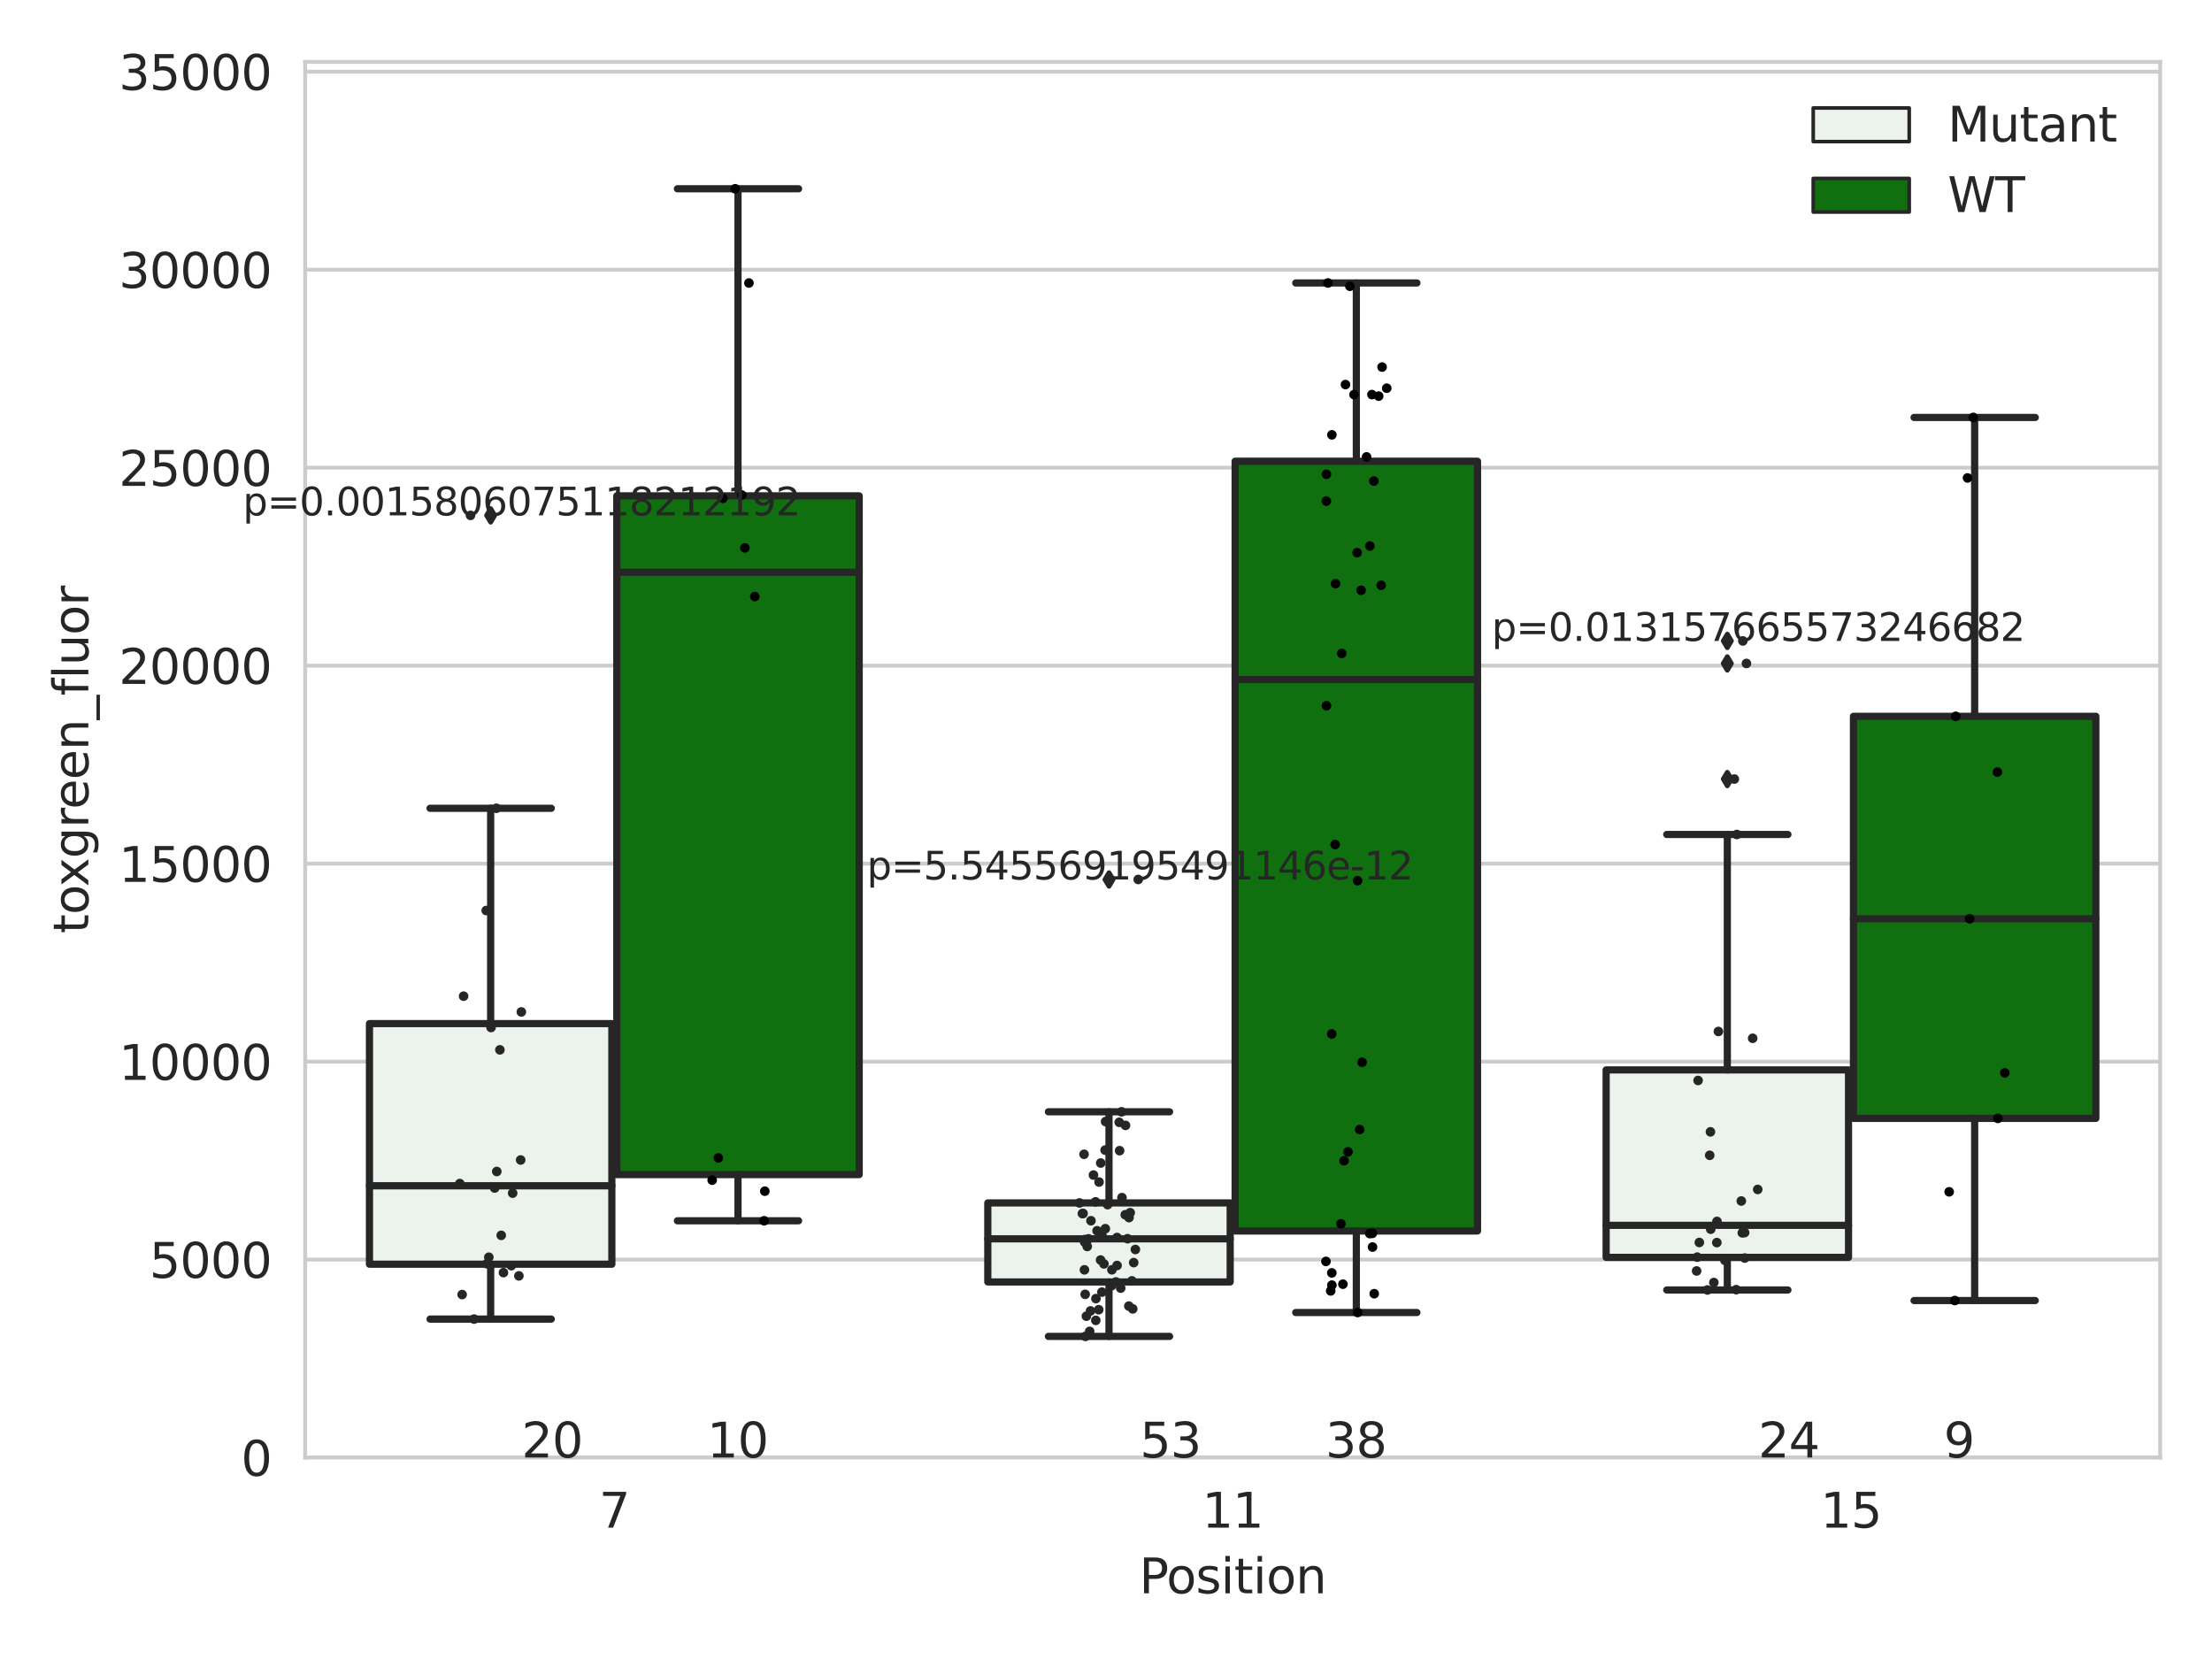<?xml version="1.0" encoding="utf-8" standalone="no"?>
<!DOCTYPE svg PUBLIC "-//W3C//DTD SVG 1.1//EN"
  "http://www.w3.org/Graphics/SVG/1.1/DTD/svg11.dtd">
<svg xmlns:xlink="http://www.w3.org/1999/xlink" width="460.8pt" height="345.6pt" viewBox="0 0 460.8 345.6" xmlns="http://www.w3.org/2000/svg" version="1.1">
 <defs>
  <style type="text/css">*{stroke-linejoin: round; stroke-linecap: butt}</style>
 </defs>
 <g id="figure_1">
  <g id="patch_1">
   <path d="M 0 345.6 
L 460.8 345.6 
L 460.8 0 
L 0 0 
z
" style="fill: #ffffff"/>
  </g>
  <g id="axes_1">
   <g id="patch_2">
    <path d="M 63.571 303.64 
L 450 303.64 
L 450 12.894 
L 63.571 12.894 
z
" style="fill: #ffffff"/>
   </g>
   <g id="matplotlib.axis_1">
    <g id="xtick_1">
     <g id="text_1">
      <!-- 7 -->
      <g style="fill: #262626" transform="translate(124.795 318.238)scale(0.1 -0.1)">
       <defs>
        <path id="DejaVuSans-37" d="M 525 4666 
L 3525 4666 
L 3525 4397 
L 1831 0 
L 1172 0 
L 2766 4134 
L 525 4134 
L 525 4666 
z
" transform="scale(0.016)"/>
       </defs>
       <use xlink:href="#DejaVuSans-37"/>
      </g>
     </g>
    </g>
    <g id="xtick_2">
     <g id="text_2">
      <!-- 11 -->
      <g style="fill: #262626" transform="translate(250.423 318.238)scale(0.1 -0.1)">
       <defs>
        <path id="DejaVuSans-31" d="M 794 531 
L 1825 531 
L 1825 4091 
L 703 3866 
L 703 4441 
L 1819 4666 
L 2450 4666 
L 2450 531 
L 3481 531 
L 3481 0 
L 794 0 
L 794 531 
z
" transform="scale(0.016)"/>
       </defs>
       <use xlink:href="#DejaVuSans-31"/>
       <use xlink:href="#DejaVuSans-31" x="63.623"/>
      </g>
     </g>
    </g>
    <g id="xtick_3">
     <g id="text_3">
      <!-- 15 -->
      <g style="fill: #262626" transform="translate(379.233 318.238)scale(0.1 -0.1)">
       <defs>
        <path id="DejaVuSans-35" d="M 691 4666 
L 3169 4666 
L 3169 4134 
L 1269 4134 
L 1269 2991 
Q 1406 3038 1543 3061 
Q 1681 3084 1819 3084 
Q 2600 3084 3056 2656 
Q 3513 2228 3513 1497 
Q 3513 744 3044 326 
Q 2575 -91 1722 -91 
Q 1428 -91 1123 -41 
Q 819 9 494 109 
L 494 744 
Q 775 591 1075 516 
Q 1375 441 1709 441 
Q 2250 441 2565 725 
Q 2881 1009 2881 1497 
Q 2881 1984 2565 2268 
Q 2250 2553 1709 2553 
Q 1456 2553 1204 2497 
Q 953 2441 691 2322 
L 691 4666 
z
" transform="scale(0.016)"/>
       </defs>
       <use xlink:href="#DejaVuSans-31"/>
       <use xlink:href="#DejaVuSans-35" x="63.623"/>
      </g>
     </g>
    </g>
    <g id="text_4">
     <!-- Position -->
     <g style="fill: #262626" transform="translate(237.322 331.917)scale(0.1 -0.1)">
      <defs>
       <path id="DejaVuSans-50" d="M 1259 4147 
L 1259 2394 
L 2053 2394 
Q 2494 2394 2734 2622 
Q 2975 2850 2975 3272 
Q 2975 3691 2734 3919 
Q 2494 4147 2053 4147 
L 1259 4147 
z
M 628 4666 
L 2053 4666 
Q 2838 4666 3239 4311 
Q 3641 3956 3641 3272 
Q 3641 2581 3239 2228 
Q 2838 1875 2053 1875 
L 1259 1875 
L 1259 0 
L 628 0 
L 628 4666 
z
" transform="scale(0.016)"/>
       <path id="DejaVuSans-6f" d="M 1959 3097 
Q 1497 3097 1228 2736 
Q 959 2375 959 1747 
Q 959 1119 1226 758 
Q 1494 397 1959 397 
Q 2419 397 2687 759 
Q 2956 1122 2956 1747 
Q 2956 2369 2687 2733 
Q 2419 3097 1959 3097 
z
M 1959 3584 
Q 2709 3584 3137 3096 
Q 3566 2609 3566 1747 
Q 3566 888 3137 398 
Q 2709 -91 1959 -91 
Q 1206 -91 779 398 
Q 353 888 353 1747 
Q 353 2609 779 3096 
Q 1206 3584 1959 3584 
z
" transform="scale(0.016)"/>
       <path id="DejaVuSans-73" d="M 2834 3397 
L 2834 2853 
Q 2591 2978 2328 3040 
Q 2066 3103 1784 3103 
Q 1356 3103 1142 2972 
Q 928 2841 928 2578 
Q 928 2378 1081 2264 
Q 1234 2150 1697 2047 
L 1894 2003 
Q 2506 1872 2764 1633 
Q 3022 1394 3022 966 
Q 3022 478 2636 193 
Q 2250 -91 1575 -91 
Q 1294 -91 989 -36 
Q 684 19 347 128 
L 347 722 
Q 666 556 975 473 
Q 1284 391 1588 391 
Q 1994 391 2212 530 
Q 2431 669 2431 922 
Q 2431 1156 2273 1281 
Q 2116 1406 1581 1522 
L 1381 1569 
Q 847 1681 609 1914 
Q 372 2147 372 2553 
Q 372 3047 722 3315 
Q 1072 3584 1716 3584 
Q 2034 3584 2315 3537 
Q 2597 3491 2834 3397 
z
" transform="scale(0.016)"/>
       <path id="DejaVuSans-69" d="M 603 3500 
L 1178 3500 
L 1178 0 
L 603 0 
L 603 3500 
z
M 603 4863 
L 1178 4863 
L 1178 4134 
L 603 4134 
L 603 4863 
z
" transform="scale(0.016)"/>
       <path id="DejaVuSans-74" d="M 1172 4494 
L 1172 3500 
L 2356 3500 
L 2356 3053 
L 1172 3053 
L 1172 1153 
Q 1172 725 1289 603 
Q 1406 481 1766 481 
L 2356 481 
L 2356 0 
L 1766 0 
Q 1100 0 847 248 
Q 594 497 594 1153 
L 594 3053 
L 172 3053 
L 172 3500 
L 594 3500 
L 594 4494 
L 1172 4494 
z
" transform="scale(0.016)"/>
       <path id="DejaVuSans-6e" d="M 3513 2113 
L 3513 0 
L 2938 0 
L 2938 2094 
Q 2938 2591 2744 2837 
Q 2550 3084 2163 3084 
Q 1697 3084 1428 2787 
Q 1159 2491 1159 1978 
L 1159 0 
L 581 0 
L 581 3500 
L 1159 3500 
L 1159 2956 
Q 1366 3272 1645 3428 
Q 1925 3584 2291 3584 
Q 2894 3584 3203 3211 
Q 3513 2838 3513 2113 
z
" transform="scale(0.016)"/>
      </defs>
      <use xlink:href="#DejaVuSans-50"/>
      <use xlink:href="#DejaVuSans-6f" x="56.678"/>
      <use xlink:href="#DejaVuSans-73" x="117.859"/>
      <use xlink:href="#DejaVuSans-69" x="169.959"/>
      <use xlink:href="#DejaVuSans-74" x="197.742"/>
      <use xlink:href="#DejaVuSans-69" x="236.951"/>
      <use xlink:href="#DejaVuSans-6f" x="264.734"/>
      <use xlink:href="#DejaVuSans-6e" x="325.916"/>
     </g>
    </g>
   </g>
   <g id="matplotlib.axis_2">
    <g id="ytick_1">
     <g id="line2d_1">
      <path d="M 63.571 303.64 
L 450 303.64 
" clip-path="url(#pa1dc738726)" style="fill: none; stroke: #cccccc; stroke-width: 0.8; stroke-linecap: round"/>
     </g>
     <g id="text_5">
      <!-- 0 -->
      <g style="fill: #262626" transform="translate(50.209 307.439)scale(0.1 -0.1)">
       <defs>
        <path id="DejaVuSans-30" d="M 2034 4250 
Q 1547 4250 1301 3770 
Q 1056 3291 1056 2328 
Q 1056 1369 1301 889 
Q 1547 409 2034 409 
Q 2525 409 2770 889 
Q 3016 1369 3016 2328 
Q 3016 3291 2770 3770 
Q 2525 4250 2034 4250 
z
M 2034 4750 
Q 2819 4750 3233 4129 
Q 3647 3509 3647 2328 
Q 3647 1150 3233 529 
Q 2819 -91 2034 -91 
Q 1250 -91 836 529 
Q 422 1150 422 2328 
Q 422 3509 836 4129 
Q 1250 4750 2034 4750 
z
" transform="scale(0.016)"/>
       </defs>
       <use xlink:href="#DejaVuSans-30"/>
      </g>
     </g>
    </g>
    <g id="ytick_2">
     <g id="line2d_2">
      <path d="M 63.571 262.396 
L 450 262.396 
" clip-path="url(#pa1dc738726)" style="fill: none; stroke: #cccccc; stroke-width: 0.8; stroke-linecap: round"/>
     </g>
     <g id="text_6">
      <!-- 5000 -->
      <g style="fill: #262626" transform="translate(31.121 266.195)scale(0.1 -0.1)">
       <use xlink:href="#DejaVuSans-35"/>
       <use xlink:href="#DejaVuSans-30" x="63.623"/>
       <use xlink:href="#DejaVuSans-30" x="127.246"/>
       <use xlink:href="#DejaVuSans-30" x="190.869"/>
      </g>
     </g>
    </g>
    <g id="ytick_3">
     <g id="line2d_3">
      <path d="M 63.571 221.152 
L 450 221.152 
" clip-path="url(#pa1dc738726)" style="fill: none; stroke: #cccccc; stroke-width: 0.8; stroke-linecap: round"/>
     </g>
     <g id="text_7">
      <!-- 10000 -->
      <g style="fill: #262626" transform="translate(24.759 224.951)scale(0.1 -0.1)">
       <use xlink:href="#DejaVuSans-31"/>
       <use xlink:href="#DejaVuSans-30" x="63.623"/>
       <use xlink:href="#DejaVuSans-30" x="127.246"/>
       <use xlink:href="#DejaVuSans-30" x="190.869"/>
       <use xlink:href="#DejaVuSans-30" x="254.492"/>
      </g>
     </g>
    </g>
    <g id="ytick_4">
     <g id="line2d_4">
      <path d="M 63.571 179.908 
L 450 179.908 
" clip-path="url(#pa1dc738726)" style="fill: none; stroke: #cccccc; stroke-width: 0.8; stroke-linecap: round"/>
     </g>
     <g id="text_8">
      <!-- 15000 -->
      <g style="fill: #262626" transform="translate(24.759 183.708)scale(0.1 -0.1)">
       <use xlink:href="#DejaVuSans-31"/>
       <use xlink:href="#DejaVuSans-35" x="63.623"/>
       <use xlink:href="#DejaVuSans-30" x="127.246"/>
       <use xlink:href="#DejaVuSans-30" x="190.869"/>
       <use xlink:href="#DejaVuSans-30" x="254.492"/>
      </g>
     </g>
    </g>
    <g id="ytick_5">
     <g id="line2d_5">
      <path d="M 63.571 138.664 
L 450 138.664 
" clip-path="url(#pa1dc738726)" style="fill: none; stroke: #cccccc; stroke-width: 0.8; stroke-linecap: round"/>
     </g>
     <g id="text_9">
      <!-- 20000 -->
      <g style="fill: #262626" transform="translate(24.759 142.464)scale(0.1 -0.1)">
       <defs>
        <path id="DejaVuSans-32" d="M 1228 531 
L 3431 531 
L 3431 0 
L 469 0 
L 469 531 
Q 828 903 1448 1529 
Q 2069 2156 2228 2338 
Q 2531 2678 2651 2914 
Q 2772 3150 2772 3378 
Q 2772 3750 2511 3984 
Q 2250 4219 1831 4219 
Q 1534 4219 1204 4116 
Q 875 4013 500 3803 
L 500 4441 
Q 881 4594 1212 4672 
Q 1544 4750 1819 4750 
Q 2544 4750 2975 4387 
Q 3406 4025 3406 3419 
Q 3406 3131 3298 2873 
Q 3191 2616 2906 2266 
Q 2828 2175 2409 1742 
Q 1991 1309 1228 531 
z
" transform="scale(0.016)"/>
       </defs>
       <use xlink:href="#DejaVuSans-32"/>
       <use xlink:href="#DejaVuSans-30" x="63.623"/>
       <use xlink:href="#DejaVuSans-30" x="127.246"/>
       <use xlink:href="#DejaVuSans-30" x="190.869"/>
       <use xlink:href="#DejaVuSans-30" x="254.492"/>
      </g>
     </g>
    </g>
    <g id="ytick_6">
     <g id="line2d_6">
      <path d="M 63.571 97.421 
L 450 97.421 
" clip-path="url(#pa1dc738726)" style="fill: none; stroke: #cccccc; stroke-width: 0.8; stroke-linecap: round"/>
     </g>
     <g id="text_10">
      <!-- 25000 -->
      <g style="fill: #262626" transform="translate(24.759 101.22)scale(0.1 -0.1)">
       <use xlink:href="#DejaVuSans-32"/>
       <use xlink:href="#DejaVuSans-35" x="63.623"/>
       <use xlink:href="#DejaVuSans-30" x="127.246"/>
       <use xlink:href="#DejaVuSans-30" x="190.869"/>
       <use xlink:href="#DejaVuSans-30" x="254.492"/>
      </g>
     </g>
    </g>
    <g id="ytick_7">
     <g id="line2d_7">
      <path d="M 63.571 56.177 
L 450 56.177 
" clip-path="url(#pa1dc738726)" style="fill: none; stroke: #cccccc; stroke-width: 0.8; stroke-linecap: round"/>
     </g>
     <g id="text_11">
      <!-- 30000 -->
      <g style="fill: #262626" transform="translate(24.759 59.976)scale(0.1 -0.1)">
       <defs>
        <path id="DejaVuSans-33" d="M 2597 2516 
Q 3050 2419 3304 2112 
Q 3559 1806 3559 1356 
Q 3559 666 3084 287 
Q 2609 -91 1734 -91 
Q 1441 -91 1130 -33 
Q 819 25 488 141 
L 488 750 
Q 750 597 1062 519 
Q 1375 441 1716 441 
Q 2309 441 2620 675 
Q 2931 909 2931 1356 
Q 2931 1769 2642 2001 
Q 2353 2234 1838 2234 
L 1294 2234 
L 1294 2753 
L 1863 2753 
Q 2328 2753 2575 2939 
Q 2822 3125 2822 3475 
Q 2822 3834 2567 4026 
Q 2313 4219 1838 4219 
Q 1578 4219 1281 4162 
Q 984 4106 628 3988 
L 628 4550 
Q 988 4650 1302 4700 
Q 1616 4750 1894 4750 
Q 2613 4750 3031 4423 
Q 3450 4097 3450 3541 
Q 3450 3153 3228 2886 
Q 3006 2619 2597 2516 
z
" transform="scale(0.016)"/>
       </defs>
       <use xlink:href="#DejaVuSans-33"/>
       <use xlink:href="#DejaVuSans-30" x="63.623"/>
       <use xlink:href="#DejaVuSans-30" x="127.246"/>
       <use xlink:href="#DejaVuSans-30" x="190.869"/>
       <use xlink:href="#DejaVuSans-30" x="254.492"/>
      </g>
     </g>
    </g>
    <g id="ytick_8">
     <g id="line2d_8">
      <path d="M 63.571 14.933 
L 450 14.933 
" clip-path="url(#pa1dc738726)" style="fill: none; stroke: #cccccc; stroke-width: 0.8; stroke-linecap: round"/>
     </g>
     <g id="text_12">
      <!-- 35000 -->
      <g style="fill: #262626" transform="translate(24.759 18.732)scale(0.1 -0.1)">
       <use xlink:href="#DejaVuSans-33"/>
       <use xlink:href="#DejaVuSans-35" x="63.623"/>
       <use xlink:href="#DejaVuSans-30" x="127.246"/>
       <use xlink:href="#DejaVuSans-30" x="190.869"/>
       <use xlink:href="#DejaVuSans-30" x="254.492"/>
      </g>
     </g>
    </g>
    <g id="text_13">
     <!-- toxgreen_fluor -->
     <g style="fill: #262626" transform="translate(18.401 194.461)rotate(-90)scale(0.1 -0.1)">
      <defs>
       <path id="DejaVuSans-78" d="M 3513 3500 
L 2247 1797 
L 3578 0 
L 2900 0 
L 1881 1375 
L 863 0 
L 184 0 
L 1544 1831 
L 300 3500 
L 978 3500 
L 1906 2253 
L 2834 3500 
L 3513 3500 
z
" transform="scale(0.016)"/>
       <path id="DejaVuSans-67" d="M 2906 1791 
Q 2906 2416 2648 2759 
Q 2391 3103 1925 3103 
Q 1463 3103 1205 2759 
Q 947 2416 947 1791 
Q 947 1169 1205 825 
Q 1463 481 1925 481 
Q 2391 481 2648 825 
Q 2906 1169 2906 1791 
z
M 3481 434 
Q 3481 -459 3084 -895 
Q 2688 -1331 1869 -1331 
Q 1566 -1331 1297 -1286 
Q 1028 -1241 775 -1147 
L 775 -588 
Q 1028 -725 1275 -790 
Q 1522 -856 1778 -856 
Q 2344 -856 2625 -561 
Q 2906 -266 2906 331 
L 2906 616 
Q 2728 306 2450 153 
Q 2172 0 1784 0 
Q 1141 0 747 490 
Q 353 981 353 1791 
Q 353 2603 747 3093 
Q 1141 3584 1784 3584 
Q 2172 3584 2450 3431 
Q 2728 3278 2906 2969 
L 2906 3500 
L 3481 3500 
L 3481 434 
z
" transform="scale(0.016)"/>
       <path id="DejaVuSans-72" d="M 2631 2963 
Q 2534 3019 2420 3045 
Q 2306 3072 2169 3072 
Q 1681 3072 1420 2755 
Q 1159 2438 1159 1844 
L 1159 0 
L 581 0 
L 581 3500 
L 1159 3500 
L 1159 2956 
Q 1341 3275 1631 3429 
Q 1922 3584 2338 3584 
Q 2397 3584 2469 3576 
Q 2541 3569 2628 3553 
L 2631 2963 
z
" transform="scale(0.016)"/>
       <path id="DejaVuSans-65" d="M 3597 1894 
L 3597 1613 
L 953 1613 
Q 991 1019 1311 708 
Q 1631 397 2203 397 
Q 2534 397 2845 478 
Q 3156 559 3463 722 
L 3463 178 
Q 3153 47 2828 -22 
Q 2503 -91 2169 -91 
Q 1331 -91 842 396 
Q 353 884 353 1716 
Q 353 2575 817 3079 
Q 1281 3584 2069 3584 
Q 2775 3584 3186 3129 
Q 3597 2675 3597 1894 
z
M 3022 2063 
Q 3016 2534 2758 2815 
Q 2500 3097 2075 3097 
Q 1594 3097 1305 2825 
Q 1016 2553 972 2059 
L 3022 2063 
z
" transform="scale(0.016)"/>
       <path id="DejaVuSans-5f" d="M 3263 -1063 
L 3263 -1509 
L -63 -1509 
L -63 -1063 
L 3263 -1063 
z
" transform="scale(0.016)"/>
       <path id="DejaVuSans-66" d="M 2375 4863 
L 2375 4384 
L 1825 4384 
Q 1516 4384 1395 4259 
Q 1275 4134 1275 3809 
L 1275 3500 
L 2222 3500 
L 2222 3053 
L 1275 3053 
L 1275 0 
L 697 0 
L 697 3053 
L 147 3053 
L 147 3500 
L 697 3500 
L 697 3744 
Q 697 4328 969 4595 
Q 1241 4863 1831 4863 
L 2375 4863 
z
" transform="scale(0.016)"/>
       <path id="DejaVuSans-6c" d="M 603 4863 
L 1178 4863 
L 1178 0 
L 603 0 
L 603 4863 
z
" transform="scale(0.016)"/>
       <path id="DejaVuSans-75" d="M 544 1381 
L 544 3500 
L 1119 3500 
L 1119 1403 
Q 1119 906 1312 657 
Q 1506 409 1894 409 
Q 2359 409 2629 706 
Q 2900 1003 2900 1516 
L 2900 3500 
L 3475 3500 
L 3475 0 
L 2900 0 
L 2900 538 
Q 2691 219 2414 64 
Q 2138 -91 1772 -91 
Q 1169 -91 856 284 
Q 544 659 544 1381 
z
M 1991 3584 
L 1991 3584 
z
" transform="scale(0.016)"/>
      </defs>
      <use xlink:href="#DejaVuSans-74"/>
      <use xlink:href="#DejaVuSans-6f" x="39.209"/>
      <use xlink:href="#DejaVuSans-78" x="97.266"/>
      <use xlink:href="#DejaVuSans-67" x="156.445"/>
      <use xlink:href="#DejaVuSans-72" x="219.922"/>
      <use xlink:href="#DejaVuSans-65" x="258.785"/>
      <use xlink:href="#DejaVuSans-65" x="320.309"/>
      <use xlink:href="#DejaVuSans-6e" x="381.832"/>
      <use xlink:href="#DejaVuSans-5f" x="445.211"/>
      <use xlink:href="#DejaVuSans-66" x="495.211"/>
      <use xlink:href="#DejaVuSans-6c" x="530.416"/>
      <use xlink:href="#DejaVuSans-75" x="558.199"/>
      <use xlink:href="#DejaVuSans-6f" x="621.578"/>
      <use xlink:href="#DejaVuSans-72" x="682.76"/>
     </g>
    </g>
   </g>
   <g id="patch_3">
    <path d="M 76.967 263.359 
L 127.461 263.359 
L 127.461 213.235 
L 76.967 213.235 
L 76.967 263.359 
z
" clip-path="url(#pa1dc738726)" style="fill: #ecf2ec; stroke: #262626; stroke-width: 1.5; stroke-linejoin: miter"/>
   </g>
   <g id="patch_4">
    <path d="M 128.491 244.691 
L 178.985 244.691 
L 178.985 103.297 
L 128.491 103.297 
L 128.491 244.691 
z
" clip-path="url(#pa1dc738726)" style="fill: #107010; stroke: #262626; stroke-width: 1.5; stroke-linejoin: miter"/>
   </g>
   <g id="patch_5">
    <path d="M 205.777 267.051 
L 256.27 267.051 
L 256.27 250.591 
L 205.777 250.591 
L 205.777 267.051 
z
" clip-path="url(#pa1dc738726)" style="fill: #ecf2ec; stroke: #262626; stroke-width: 1.5; stroke-linejoin: miter"/>
   </g>
   <g id="patch_6">
    <path d="M 257.301 256.433 
L 307.794 256.433 
L 307.794 96.086 
L 257.301 96.086 
L 257.301 256.433 
z
" clip-path="url(#pa1dc738726)" style="fill: #107010; stroke: #262626; stroke-width: 1.5; stroke-linejoin: miter"/>
   </g>
   <g id="patch_7">
    <path d="M 334.587 261.933 
L 385.08 261.933 
L 385.08 222.883 
L 334.587 222.883 
L 334.587 261.933 
z
" clip-path="url(#pa1dc738726)" style="fill: #ecf2ec; stroke: #262626; stroke-width: 1.5; stroke-linejoin: miter"/>
   </g>
   <g id="patch_8">
    <path d="M 386.11 232.975 
L 436.604 232.975 
L 436.604 149.221 
L 386.11 149.221 
L 386.11 232.975 
z
" clip-path="url(#pa1dc738726)" style="fill: #107010; stroke: #262626; stroke-width: 1.5; stroke-linejoin: miter"/>
   </g>
   <g id="patch_9">
    <path d="M 127.976 303.64 
L 127.976 303.64 
L 127.976 303.64 
L 127.976 303.64 
z
" clip-path="url(#pa1dc738726)" style="fill: #ecf2ec; stroke: #262626; stroke-width: 0.75; stroke-linejoin: miter"/>
   </g>
   <g id="patch_10">
    <path d="M 127.976 303.64 
L 127.976 303.64 
L 127.976 303.64 
L 127.976 303.64 
z
" clip-path="url(#pa1dc738726)" style="fill: #107010; stroke: #262626; stroke-width: 0.75; stroke-linejoin: miter"/>
   </g>
   <g id="PathCollection_1"/>
   <g id="PathCollection_2"/>
   <g id="line2d_9">
    <path d="M 102.214 263.359 
L 102.214 274.791 
" clip-path="url(#pa1dc738726)" style="fill: none; stroke: #262626; stroke-width: 1.5; stroke-linecap: round"/>
   </g>
   <g id="line2d_10">
    <path d="M 102.214 213.235 
L 102.214 168.381 
" clip-path="url(#pa1dc738726)" style="fill: none; stroke: #262626; stroke-width: 1.5; stroke-linecap: round"/>
   </g>
   <g id="line2d_11">
    <path d="M 89.591 274.791 
L 114.837 274.791 
" clip-path="url(#pa1dc738726)" style="fill: none; stroke: #262626; stroke-width: 1.5; stroke-linecap: round"/>
   </g>
   <g id="line2d_12">
    <path d="M 89.591 168.381 
L 114.837 168.381 
" clip-path="url(#pa1dc738726)" style="fill: none; stroke: #262626; stroke-width: 1.5; stroke-linecap: round"/>
   </g>
   <g id="line2d_13">
    <defs>
     <path id="m664bb1a6cb" d="M -0 1.414 
L 0.849 0 
L 0 -1.414 
L -0.849 -0 
z
" style="stroke: #262626; stroke-linejoin: miter"/>
    </defs>
    <g clip-path="url(#pa1dc738726)">
     <use xlink:href="#m664bb1a6cb" x="102.214" y="107.363" style="fill: #262626; stroke: #262626; stroke-linejoin: miter"/>
    </g>
   </g>
   <g id="line2d_14">
    <path d="M 153.738 244.691 
L 153.738 254.31 
" clip-path="url(#pa1dc738726)" style="fill: none; stroke: #262626; stroke-width: 1.5; stroke-linecap: round"/>
   </g>
   <g id="line2d_15">
    <path d="M 153.738 103.297 
L 153.738 39.325 
" clip-path="url(#pa1dc738726)" style="fill: none; stroke: #262626; stroke-width: 1.5; stroke-linecap: round"/>
   </g>
   <g id="line2d_16">
    <path d="M 141.115 254.31 
L 166.361 254.31 
" clip-path="url(#pa1dc738726)" style="fill: none; stroke: #262626; stroke-width: 1.5; stroke-linecap: round"/>
   </g>
   <g id="line2d_17">
    <path d="M 141.115 39.325 
L 166.361 39.325 
" clip-path="url(#pa1dc738726)" style="fill: none; stroke: #262626; stroke-width: 1.5; stroke-linecap: round"/>
   </g>
   <g id="line2d_18"/>
   <g id="line2d_19">
    <path d="M 231.024 267.051 
L 231.024 278.394 
" clip-path="url(#pa1dc738726)" style="fill: none; stroke: #262626; stroke-width: 1.5; stroke-linecap: round"/>
   </g>
   <g id="line2d_20">
    <path d="M 231.024 250.591 
L 231.024 231.609 
" clip-path="url(#pa1dc738726)" style="fill: none; stroke: #262626; stroke-width: 1.5; stroke-linecap: round"/>
   </g>
   <g id="line2d_21">
    <path d="M 218.4 278.394 
L 243.647 278.394 
" clip-path="url(#pa1dc738726)" style="fill: none; stroke: #262626; stroke-width: 1.5; stroke-linecap: round"/>
   </g>
   <g id="line2d_22">
    <path d="M 218.4 231.609 
L 243.647 231.609 
" clip-path="url(#pa1dc738726)" style="fill: none; stroke: #262626; stroke-width: 1.5; stroke-linecap: round"/>
   </g>
   <g id="line2d_23">
    <g clip-path="url(#pa1dc738726)">
     <use xlink:href="#m664bb1a6cb" x="231.024" y="183.212" style="fill: #262626; stroke: #262626; stroke-linejoin: miter"/>
    </g>
   </g>
   <g id="line2d_24">
    <path d="M 282.548 256.433 
L 282.548 273.419 
" clip-path="url(#pa1dc738726)" style="fill: none; stroke: #262626; stroke-width: 1.5; stroke-linecap: round"/>
   </g>
   <g id="line2d_25">
    <path d="M 282.548 96.086 
L 282.548 58.951 
" clip-path="url(#pa1dc738726)" style="fill: none; stroke: #262626; stroke-width: 1.5; stroke-linecap: round"/>
   </g>
   <g id="line2d_26">
    <path d="M 269.924 273.419 
L 295.171 273.419 
" clip-path="url(#pa1dc738726)" style="fill: none; stroke: #262626; stroke-width: 1.5; stroke-linecap: round"/>
   </g>
   <g id="line2d_27">
    <path d="M 269.924 58.951 
L 295.171 58.951 
" clip-path="url(#pa1dc738726)" style="fill: none; stroke: #262626; stroke-width: 1.5; stroke-linecap: round"/>
   </g>
   <g id="line2d_28"/>
   <g id="line2d_29">
    <path d="M 359.833 261.933 
L 359.833 268.727 
" clip-path="url(#pa1dc738726)" style="fill: none; stroke: #262626; stroke-width: 1.5; stroke-linecap: round"/>
   </g>
   <g id="line2d_30">
    <path d="M 359.833 222.883 
L 359.833 173.84 
" clip-path="url(#pa1dc738726)" style="fill: none; stroke: #262626; stroke-width: 1.5; stroke-linecap: round"/>
   </g>
   <g id="line2d_31">
    <path d="M 347.21 268.727 
L 372.457 268.727 
" clip-path="url(#pa1dc738726)" style="fill: none; stroke: #262626; stroke-width: 1.5; stroke-linecap: round"/>
   </g>
   <g id="line2d_32">
    <path d="M 347.21 173.84 
L 372.457 173.84 
" clip-path="url(#pa1dc738726)" style="fill: none; stroke: #262626; stroke-width: 1.5; stroke-linecap: round"/>
   </g>
   <g id="line2d_33">
    <g clip-path="url(#pa1dc738726)">
     <use xlink:href="#m664bb1a6cb" x="359.833" y="133.516" style="fill: #262626; stroke: #262626; stroke-linejoin: miter"/>
     <use xlink:href="#m664bb1a6cb" x="359.833" y="138.21" style="fill: #262626; stroke: #262626; stroke-linejoin: miter"/>
     <use xlink:href="#m664bb1a6cb" x="359.833" y="162.291" style="fill: #262626; stroke: #262626; stroke-linejoin: miter"/>
    </g>
   </g>
   <g id="line2d_34">
    <path d="M 411.357 232.975 
L 411.357 270.927 
" clip-path="url(#pa1dc738726)" style="fill: none; stroke: #262626; stroke-width: 1.5; stroke-linecap: round"/>
   </g>
   <g id="line2d_35">
    <path d="M 411.357 149.221 
L 411.357 86.963 
" clip-path="url(#pa1dc738726)" style="fill: none; stroke: #262626; stroke-width: 1.5; stroke-linecap: round"/>
   </g>
   <g id="line2d_36">
    <path d="M 398.734 270.927 
L 423.98 270.927 
" clip-path="url(#pa1dc738726)" style="fill: none; stroke: #262626; stroke-width: 1.5; stroke-linecap: round"/>
   </g>
   <g id="line2d_37">
    <path d="M 398.734 86.963 
L 423.98 86.963 
" clip-path="url(#pa1dc738726)" style="fill: none; stroke: #262626; stroke-width: 1.5; stroke-linecap: round"/>
   </g>
   <g id="line2d_38"/>
   <g id="line2d_39">
    <path d="M 76.967 247.02 
L 127.461 247.02 
" clip-path="url(#pa1dc738726)" style="fill: none; stroke: #262626; stroke-width: 1.5; stroke-linecap: round"/>
   </g>
   <g id="line2d_40">
    <path d="M 128.491 119.201 
L 178.985 119.201 
" clip-path="url(#pa1dc738726)" style="fill: none; stroke: #262626; stroke-width: 1.5; stroke-linecap: round"/>
   </g>
   <g id="line2d_41">
    <path d="M 205.777 258.073 
L 256.27 258.073 
" clip-path="url(#pa1dc738726)" style="fill: none; stroke: #262626; stroke-width: 1.5; stroke-linecap: round"/>
   </g>
   <g id="line2d_42">
    <path d="M 257.301 141.568 
L 307.794 141.568 
" clip-path="url(#pa1dc738726)" style="fill: none; stroke: #262626; stroke-width: 1.5; stroke-linecap: round"/>
   </g>
   <g id="line2d_43">
    <path d="M 334.587 255.255 
L 385.08 255.255 
" clip-path="url(#pa1dc738726)" style="fill: none; stroke: #262626; stroke-width: 1.5; stroke-linecap: round"/>
   </g>
   <g id="line2d_44">
    <path d="M 386.11 191.396 
L 436.604 191.396 
" clip-path="url(#pa1dc738726)" style="fill: none; stroke: #262626; stroke-width: 1.5; stroke-linecap: round"/>
   </g>
   <g id="patch_11">
    <path d="M 63.571 303.64 
L 63.571 12.894 
" style="fill: none; stroke: #cccccc; stroke-width: 0.8; stroke-linejoin: miter; stroke-linecap: square"/>
   </g>
   <g id="patch_12">
    <path d="M 450 303.64 
L 450 12.894 
" style="fill: none; stroke: #cccccc; stroke-width: 0.8; stroke-linejoin: miter; stroke-linecap: square"/>
   </g>
   <g id="patch_13">
    <path d="M 63.571 303.64 
L 450 303.64 
" style="fill: none; stroke: #cccccc; stroke-width: 0.8; stroke-linejoin: miter; stroke-linecap: square"/>
   </g>
   <g id="patch_14">
    <path d="M 63.571 12.894 
L 450 12.894 
" style="fill: none; stroke: #cccccc; stroke-width: 0.8; stroke-linejoin: miter; stroke-linecap: square"/>
   </g>
   <g id="PathCollection_3">
    <defs>
     <path id="C0_0_a7e25c61d2" d="M 0 1 
C 0.265 1 0.52 0.895 0.707 0.707 
C 0.895 0.52 1 0.265 1 -0 
C 1 -0.265 0.895 -0.52 0.707 -0.707 
C 0.52 -0.895 0.265 -1 0 -1 
C -0.265 -1 -0.52 -0.895 -0.707 -0.707 
C -0.895 -0.52 -1 -0.265 -1 0 
C -1 0.265 -0.895 0.52 -0.707 0.707 
C -0.52 0.895 -0.265 1 0 1 
z
"/>
    </defs>
    <g clip-path="url(#pa1dc738726)">
     <use xlink:href="#C0_0_a7e25c61d2" x="104.88" y="265.113" style="fill: #262626"/>
    </g>
    <g clip-path="url(#pa1dc738726)">
     <use xlink:href="#C0_0_a7e25c61d2" x="102.292" y="214.046" style="fill: #262626"/>
    </g>
    <g clip-path="url(#pa1dc738726)">
     <use xlink:href="#C0_0_a7e25c61d2" x="103.404" y="168.381" style="fill: #262626"/>
    </g>
    <g clip-path="url(#pa1dc738726)">
     <use xlink:href="#C0_0_a7e25c61d2" x="104.416" y="257.346" style="fill: #262626"/>
    </g>
    <g clip-path="url(#pa1dc738726)">
     <use xlink:href="#C0_0_a7e25c61d2" x="106.518" y="263.661" style="fill: #262626"/>
    </g>
    <g clip-path="url(#pa1dc738726)">
     <use xlink:href="#C0_0_a7e25c61d2" x="103.487" y="244.044" style="fill: #262626"/>
    </g>
    <g clip-path="url(#pa1dc738726)">
     <use xlink:href="#C0_0_a7e25c61d2" x="101.427" y="263.259" style="fill: #262626"/>
    </g>
    <g clip-path="url(#pa1dc738726)">
     <use xlink:href="#C0_0_a7e25c61d2" x="101.287" y="189.678" style="fill: #262626"/>
    </g>
    <g clip-path="url(#pa1dc738726)">
     <use xlink:href="#C0_0_a7e25c61d2" x="104.135" y="218.702" style="fill: #262626"/>
    </g>
    <g clip-path="url(#pa1dc738726)">
     <use xlink:href="#C0_0_a7e25c61d2" x="96.274" y="269.682" style="fill: #262626"/>
    </g>
    <g clip-path="url(#pa1dc738726)">
     <use xlink:href="#C0_0_a7e25c61d2" x="96.574" y="207.521" style="fill: #262626"/>
    </g>
    <g clip-path="url(#pa1dc738726)">
     <use xlink:href="#C0_0_a7e25c61d2" x="108.462" y="241.646" style="fill: #262626"/>
    </g>
    <g clip-path="url(#pa1dc738726)">
     <use xlink:href="#C0_0_a7e25c61d2" x="95.786" y="246.555" style="fill: #262626"/>
    </g>
    <g clip-path="url(#pa1dc738726)">
     <use xlink:href="#C0_0_a7e25c61d2" x="101.832" y="261.906" style="fill: #262626"/>
    </g>
    <g clip-path="url(#pa1dc738726)">
     <use xlink:href="#C0_0_a7e25c61d2" x="108.094" y="265.787" style="fill: #262626"/>
    </g>
    <g clip-path="url(#pa1dc738726)">
     <use xlink:href="#C0_0_a7e25c61d2" x="98.759" y="274.791" style="fill: #262626"/>
    </g>
    <g clip-path="url(#pa1dc738726)">
     <use xlink:href="#C0_0_a7e25c61d2" x="106.794" y="248.553" style="fill: #262626"/>
    </g>
    <g clip-path="url(#pa1dc738726)">
     <use xlink:href="#C0_0_a7e25c61d2" x="108.604" y="210.803" style="fill: #262626"/>
    </g>
    <g clip-path="url(#pa1dc738726)">
     <use xlink:href="#C0_0_a7e25c61d2" x="98.014" y="107.363" style="fill: #262626"/>
    </g>
    <g clip-path="url(#pa1dc738726)">
     <use xlink:href="#C0_0_a7e25c61d2" x="103.055" y="247.484" style="fill: #262626"/>
    </g>
   </g>
   <g id="PathCollection_4">
    <defs>
     <path id="C1_0_e8284334b6" d="M 0 1 
C 0.265 1 0.52 0.895 0.707 0.707 
C 0.895 0.52 1 0.265 1 -0 
C 1 -0.265 0.895 -0.52 0.707 -0.707 
C 0.52 -0.895 0.265 -1 0 -1 
C -0.265 -1 -0.52 -0.895 -0.707 -0.707 
C -0.895 -0.52 -1 -0.265 -1 0 
C -1 0.265 -0.895 0.52 -0.707 0.707 
C -0.52 0.895 -0.265 1 0 1 
z
"/>
    </defs>
    <g clip-path="url(#pa1dc738726)">
     <use xlink:href="#C1_0_e8284334b6" x="155.168" y="114.134"/>
    </g>
    <g clip-path="url(#pa1dc738726)">
     <use xlink:href="#C1_0_e8284334b6" x="150.596" y="103.811"/>
    </g>
    <g clip-path="url(#pa1dc738726)">
     <use xlink:href="#C1_0_e8284334b6" x="149.64" y="241.221"/>
    </g>
    <g clip-path="url(#pa1dc738726)">
     <use xlink:href="#C1_0_e8284334b6" x="153.151" y="39.325"/>
    </g>
    <g clip-path="url(#pa1dc738726)">
     <use xlink:href="#C1_0_e8284334b6" x="159.176" y="254.31"/>
    </g>
    <g clip-path="url(#pa1dc738726)">
     <use xlink:href="#C1_0_e8284334b6" x="148.36" y="245.848"/>
    </g>
    <g clip-path="url(#pa1dc738726)">
     <use xlink:href="#C1_0_e8284334b6" x="157.242" y="124.269"/>
    </g>
    <g clip-path="url(#pa1dc738726)">
     <use xlink:href="#C1_0_e8284334b6" x="154.534" y="103.125"/>
    </g>
    <g clip-path="url(#pa1dc738726)">
     <use xlink:href="#C1_0_e8284334b6" x="156.016" y="58.96"/>
    </g>
    <g clip-path="url(#pa1dc738726)">
     <use xlink:href="#C1_0_e8284334b6" x="159.325" y="248.145"/>
    </g>
   </g>
   <g id="PathCollection_5">
    <defs>
     <path id="C2_0_beac011b09" d="M 0 1 
C 0.265 1 0.52 0.895 0.707 0.707 
C 0.895 0.52 1 0.265 1 -0 
C 1 -0.265 0.895 -0.52 0.707 -0.707 
C 0.52 -0.895 0.265 -1 0 -1 
C -0.265 -1 -0.52 -0.895 -0.707 -0.707 
C -0.895 -0.52 -1 -0.265 -1 0 
C -1 0.265 -0.895 0.52 -0.707 0.707 
C -0.52 0.895 -0.265 1 0 1 
z
"/>
    </defs>
    <g clip-path="url(#pa1dc738726)">
     <use xlink:href="#C2_0_beac011b09" x="231.63" y="264.524" style="fill: #262626"/>
    </g>
    <g clip-path="url(#pa1dc738726)">
     <use xlink:href="#C2_0_beac011b09" x="234.414" y="253.059" style="fill: #262626"/>
    </g>
    <g clip-path="url(#pa1dc738726)">
     <use xlink:href="#C2_0_beac011b09" x="229.27" y="262.484" style="fill: #262626"/>
    </g>
    <g clip-path="url(#pa1dc738726)">
     <use xlink:href="#C2_0_beac011b09" x="228.223" y="250.367" style="fill: #262626"/>
    </g>
    <g clip-path="url(#pa1dc738726)">
     <use xlink:href="#C2_0_beac011b09" x="230.313" y="233.644" style="fill: #262626"/>
    </g>
    <g clip-path="url(#pa1dc738726)">
     <use xlink:href="#C2_0_beac011b09" x="226.312" y="274.19" style="fill: #262626"/>
    </g>
    <g clip-path="url(#pa1dc738726)">
     <use xlink:href="#C2_0_beac011b09" x="235.161" y="272.078" style="fill: #262626"/>
    </g>
    <g clip-path="url(#pa1dc738726)">
     <use xlink:href="#C2_0_beac011b09" x="227.181" y="273.085" style="fill: #262626"/>
    </g>
    <g clip-path="url(#pa1dc738726)">
     <use xlink:href="#C2_0_beac011b09" x="229.303" y="242.282" style="fill: #262626"/>
    </g>
    <g clip-path="url(#pa1dc738726)">
     <use xlink:href="#C2_0_beac011b09" x="228.953" y="246.241" style="fill: #262626"/>
    </g>
    <g clip-path="url(#pa1dc738726)">
     <use xlink:href="#C2_0_beac011b09" x="230.259" y="255.958" style="fill: #262626"/>
    </g>
    <g clip-path="url(#pa1dc738726)">
     <use xlink:href="#C2_0_beac011b09" x="225.826" y="240.459" style="fill: #262626"/>
    </g>
    <g clip-path="url(#pa1dc738726)">
     <use xlink:href="#C2_0_beac011b09" x="224.876" y="250.591" style="fill: #262626"/>
    </g>
    <g clip-path="url(#pa1dc738726)">
     <use xlink:href="#C2_0_beac011b09" x="227.788" y="244.784" style="fill: #262626"/>
    </g>
    <g clip-path="url(#pa1dc738726)">
     <use xlink:href="#C2_0_beac011b09" x="226.762" y="258.073" style="fill: #262626"/>
    </g>
    <g clip-path="url(#pa1dc738726)">
     <use xlink:href="#C2_0_beac011b09" x="233.234" y="239.707" style="fill: #262626"/>
    </g>
    <g clip-path="url(#pa1dc738726)">
     <use xlink:href="#C2_0_beac011b09" x="229.562" y="257.334" style="fill: #262626"/>
    </g>
    <g clip-path="url(#pa1dc738726)">
     <use xlink:href="#C2_0_beac011b09" x="232.7" y="257.797" style="fill: #262626"/>
    </g>
    <g clip-path="url(#pa1dc738726)">
     <use xlink:href="#C2_0_beac011b09" x="228.275" y="275.055" style="fill: #262626"/>
    </g>
    <g clip-path="url(#pa1dc738726)">
     <use xlink:href="#C2_0_beac011b09" x="225.484" y="252.81" style="fill: #262626"/>
    </g>
    <g clip-path="url(#pa1dc738726)">
     <use xlink:href="#C2_0_beac011b09" x="235.195" y="253.649" style="fill: #262626"/>
    </g>
    <g clip-path="url(#pa1dc738726)">
     <use xlink:href="#C2_0_beac011b09" x="236.517" y="260.291" style="fill: #262626"/>
    </g>
    <g clip-path="url(#pa1dc738726)">
     <use xlink:href="#C2_0_beac011b09" x="225.911" y="264.529" style="fill: #262626"/>
    </g>
    <g clip-path="url(#pa1dc738726)">
     <use xlink:href="#C2_0_beac011b09" x="231.573" y="267.829" style="fill: #262626"/>
    </g>
    <g clip-path="url(#pa1dc738726)">
     <use xlink:href="#C2_0_beac011b09" x="228.542" y="256.394" style="fill: #262626"/>
    </g>
    <g clip-path="url(#pa1dc738726)">
     <use xlink:href="#C2_0_beac011b09" x="234.465" y="234.44" style="fill: #262626"/>
    </g>
    <g clip-path="url(#pa1dc738726)">
     <use xlink:href="#C2_0_beac011b09" x="232.475" y="267.051" style="fill: #262626"/>
    </g>
    <g clip-path="url(#pa1dc738726)">
     <use xlink:href="#C2_0_beac011b09" x="228.885" y="272.837" style="fill: #262626"/>
    </g>
    <g clip-path="url(#pa1dc738726)">
     <use xlink:href="#C2_0_beac011b09" x="229.547" y="269.176" style="fill: #262626"/>
    </g>
    <g clip-path="url(#pa1dc738726)">
     <use xlink:href="#C2_0_beac011b09" x="233.465" y="268.339" style="fill: #262626"/>
    </g>
    <g clip-path="url(#pa1dc738726)">
     <use xlink:href="#C2_0_beac011b09" x="233.624" y="231.609" style="fill: #262626"/>
    </g>
    <g clip-path="url(#pa1dc738726)">
     <use xlink:href="#C2_0_beac011b09" x="232.703" y="263.623" style="fill: #262626"/>
    </g>
    <g clip-path="url(#pa1dc738726)">
     <use xlink:href="#C2_0_beac011b09" x="235.801" y="266.827" style="fill: #262626"/>
    </g>
    <g clip-path="url(#pa1dc738726)">
     <use xlink:href="#C2_0_beac011b09" x="225.915" y="258.251" style="fill: #262626"/>
    </g>
    <g clip-path="url(#pa1dc738726)">
     <use xlink:href="#C2_0_beac011b09" x="230.214" y="239.588" style="fill: #262626"/>
    </g>
    <g clip-path="url(#pa1dc738726)">
     <use xlink:href="#C2_0_beac011b09" x="226.03" y="258.249" style="fill: #262626"/>
    </g>
    <g clip-path="url(#pa1dc738726)">
     <use xlink:href="#C2_0_beac011b09" x="235.971" y="272.663" style="fill: #262626"/>
    </g>
    <g clip-path="url(#pa1dc738726)">
     <use xlink:href="#C2_0_beac011b09" x="235.437" y="252.621" style="fill: #262626"/>
    </g>
    <g clip-path="url(#pa1dc738726)">
     <use xlink:href="#C2_0_beac011b09" x="233.727" y="249.491" style="fill: #262626"/>
    </g>
    <g clip-path="url(#pa1dc738726)">
     <use xlink:href="#C2_0_beac011b09" x="230.743" y="250.948" style="fill: #262626"/>
    </g>
    <g clip-path="url(#pa1dc738726)">
     <use xlink:href="#C2_0_beac011b09" x="225.958" y="258.751" style="fill: #262626"/>
    </g>
    <g clip-path="url(#pa1dc738726)">
     <use xlink:href="#C2_0_beac011b09" x="233.155" y="233.799" style="fill: #262626"/>
    </g>
    <g clip-path="url(#pa1dc738726)">
     <use xlink:href="#C2_0_beac011b09" x="226.063" y="269.634" style="fill: #262626"/>
    </g>
    <g clip-path="url(#pa1dc738726)">
     <use xlink:href="#C2_0_beac011b09" x="234.892" y="258.044" style="fill: #262626"/>
    </g>
    <g clip-path="url(#pa1dc738726)">
     <use xlink:href="#C2_0_beac011b09" x="227.002" y="277.352" style="fill: #262626"/>
    </g>
    <g clip-path="url(#pa1dc738726)">
     <use xlink:href="#C2_0_beac011b09" x="226.49" y="259.663" style="fill: #262626"/>
    </g>
    <g clip-path="url(#pa1dc738726)">
     <use xlink:href="#C2_0_beac011b09" x="236.169" y="263.026" style="fill: #262626"/>
    </g>
    <g clip-path="url(#pa1dc738726)">
     <use xlink:href="#C2_0_beac011b09" x="227.266" y="254.297" style="fill: #262626"/>
    </g>
    <g clip-path="url(#pa1dc738726)">
     <use xlink:href="#C2_0_beac011b09" x="229.97" y="263.291" style="fill: #262626"/>
    </g>
    <g clip-path="url(#pa1dc738726)">
     <use xlink:href="#C2_0_beac011b09" x="228.304" y="270.527" style="fill: #262626"/>
    </g>
    <g clip-path="url(#pa1dc738726)">
     <use xlink:href="#C2_0_beac011b09" x="226.125" y="278.394" style="fill: #262626"/>
    </g>
    <g clip-path="url(#pa1dc738726)">
     <use xlink:href="#C2_0_beac011b09" x="237.116" y="183.212" style="fill: #262626"/>
    </g>
    <g clip-path="url(#pa1dc738726)">
     <use xlink:href="#C2_0_beac011b09" x="225.631" y="252.794" style="fill: #262626"/>
    </g>
   </g>
   <g id="PathCollection_6">
    <defs>
     <path id="C3_0_3a7f678498" d="M 0 1 
C 0.265 1 0.52 0.895 0.707 0.707 
C 0.895 0.52 1 0.265 1 -0 
C 1 -0.265 0.895 -0.52 0.707 -0.707 
C 0.52 -0.895 0.265 -1 0 -1 
C -0.265 -1 -0.52 -0.895 -0.707 -0.707 
C -0.895 -0.52 -1 -0.265 -1 0 
C -1 0.265 -0.895 0.52 -0.707 0.707 
C -0.52 0.895 -0.265 1 0 1 
z
"/>
    </defs>
    <g clip-path="url(#pa1dc738726)">
     <use xlink:href="#C3_0_3a7f678498" x="283.237" y="235.304"/>
    </g>
    <g clip-path="url(#pa1dc738726)">
     <use xlink:href="#C3_0_3a7f678498" x="282.819" y="183.463"/>
    </g>
    <g clip-path="url(#pa1dc738726)">
     <use xlink:href="#C3_0_3a7f678498" x="279.755" y="267.521"/>
    </g>
    <g clip-path="url(#pa1dc738726)">
     <use xlink:href="#C3_0_3a7f678498" x="285.923" y="259.783"/>
    </g>
    <g clip-path="url(#pa1dc738726)">
     <use xlink:href="#C3_0_3a7f678498" x="287.722" y="121.928"/>
    </g>
    <g clip-path="url(#pa1dc738726)">
     <use xlink:href="#C3_0_3a7f678498" x="276.305" y="104.389"/>
    </g>
    <g clip-path="url(#pa1dc738726)">
     <use xlink:href="#C3_0_3a7f678498" x="286.204" y="100.212"/>
    </g>
    <g clip-path="url(#pa1dc738726)">
     <use xlink:href="#C3_0_3a7f678498" x="276.638" y="58.951"/>
    </g>
    <g clip-path="url(#pa1dc738726)">
     <use xlink:href="#C3_0_3a7f678498" x="277.457" y="90.586"/>
    </g>
    <g clip-path="url(#pa1dc738726)">
     <use xlink:href="#C3_0_3a7f678498" x="280.289" y="80.11"/>
    </g>
    <g clip-path="url(#pa1dc738726)">
     <use xlink:href="#C3_0_3a7f678498" x="280.809" y="239.955"/>
    </g>
    <g clip-path="url(#pa1dc738726)">
     <use xlink:href="#C3_0_3a7f678498" x="285.352" y="256.979"/>
    </g>
    <g clip-path="url(#pa1dc738726)">
     <use xlink:href="#C3_0_3a7f678498" x="288.881" y="80.869"/>
    </g>
    <g clip-path="url(#pa1dc738726)">
     <use xlink:href="#C3_0_3a7f678498" x="283.546" y="122.967"/>
    </g>
    <g clip-path="url(#pa1dc738726)">
     <use xlink:href="#C3_0_3a7f678498" x="279.996" y="241.811"/>
    </g>
    <g clip-path="url(#pa1dc738726)">
     <use xlink:href="#C3_0_3a7f678498" x="283.752" y="221.29"/>
    </g>
    <g clip-path="url(#pa1dc738726)">
     <use xlink:href="#C3_0_3a7f678498" x="281.204" y="59.632"/>
    </g>
    <g clip-path="url(#pa1dc738726)">
     <use xlink:href="#C3_0_3a7f678498" x="287.914" y="76.467"/>
    </g>
    <g clip-path="url(#pa1dc738726)">
     <use xlink:href="#C3_0_3a7f678498" x="278.22" y="121.591"/>
    </g>
    <g clip-path="url(#pa1dc738726)">
     <use xlink:href="#C3_0_3a7f678498" x="282.71" y="115.137"/>
    </g>
    <g clip-path="url(#pa1dc738726)">
     <use xlink:href="#C3_0_3a7f678498" x="285.891" y="256.932"/>
    </g>
    <g clip-path="url(#pa1dc738726)">
     <use xlink:href="#C3_0_3a7f678498" x="276.322" y="147.017"/>
    </g>
    <g clip-path="url(#pa1dc738726)">
     <use xlink:href="#C3_0_3a7f678498" x="284.68" y="95.183"/>
    </g>
    <g clip-path="url(#pa1dc738726)">
     <use xlink:href="#C3_0_3a7f678498" x="285.799" y="82.199"/>
    </g>
    <g clip-path="url(#pa1dc738726)">
     <use xlink:href="#C3_0_3a7f678498" x="276.308" y="98.793"/>
    </g>
    <g clip-path="url(#pa1dc738726)">
     <use xlink:href="#C3_0_3a7f678498" x="287.204" y="82.519"/>
    </g>
    <g clip-path="url(#pa1dc738726)">
     <use xlink:href="#C3_0_3a7f678498" x="282.075" y="82.207"/>
    </g>
    <g clip-path="url(#pa1dc738726)">
     <use xlink:href="#C3_0_3a7f678498" x="285.376" y="113.738"/>
    </g>
    <g clip-path="url(#pa1dc738726)">
     <use xlink:href="#C3_0_3a7f678498" x="279.334" y="254.938"/>
    </g>
    <g clip-path="url(#pa1dc738726)">
     <use xlink:href="#C3_0_3a7f678498" x="277.208" y="268.919"/>
    </g>
    <g clip-path="url(#pa1dc738726)">
     <use xlink:href="#C3_0_3a7f678498" x="277.457" y="267.717"/>
    </g>
    <g clip-path="url(#pa1dc738726)">
     <use xlink:href="#C3_0_3a7f678498" x="286.278" y="269.503"/>
    </g>
    <g clip-path="url(#pa1dc738726)">
     <use xlink:href="#C3_0_3a7f678498" x="277.426" y="215.388"/>
    </g>
    <g clip-path="url(#pa1dc738726)">
     <use xlink:href="#C3_0_3a7f678498" x="279.512" y="136.12"/>
    </g>
    <g clip-path="url(#pa1dc738726)">
     <use xlink:href="#C3_0_3a7f678498" x="282.827" y="273.419"/>
    </g>
    <g clip-path="url(#pa1dc738726)">
     <use xlink:href="#C3_0_3a7f678498" x="276.22" y="262.774"/>
    </g>
    <g clip-path="url(#pa1dc738726)">
     <use xlink:href="#C3_0_3a7f678498" x="278.14" y="175.931"/>
    </g>
    <g clip-path="url(#pa1dc738726)">
     <use xlink:href="#C3_0_3a7f678498" x="277.442" y="265.165"/>
    </g>
   </g>
   <g id="PathCollection_7">
    <defs>
     <path id="C4_0_4e29eb44f0" d="M 0 1 
C 0.265 1 0.52 0.895 0.707 0.707 
C 0.895 0.52 1 0.265 1 -0 
C 1 -0.265 0.895 -0.52 0.707 -0.707 
C 0.52 -0.895 0.265 -1 0 -1 
C -0.265 -1 -0.52 -0.895 -0.707 -0.707 
C -0.895 -0.52 -1 -0.265 -1 0 
C -1 0.265 -0.895 0.52 -0.707 0.707 
C -0.52 0.895 -0.265 1 0 1 
z
"/>
    </defs>
    <g clip-path="url(#pa1dc738726)">
     <use xlink:href="#C4_0_4e29eb44f0" x="357.647" y="258.855" style="fill: #262626"/>
    </g>
    <g clip-path="url(#pa1dc738726)">
     <use xlink:href="#C4_0_4e29eb44f0" x="357.024" y="267.172" style="fill: #262626"/>
    </g>
    <g clip-path="url(#pa1dc738726)">
     <use xlink:href="#C4_0_4e29eb44f0" x="361.684" y="268.663" style="fill: #262626"/>
    </g>
    <g clip-path="url(#pa1dc738726)">
     <use xlink:href="#C4_0_4e29eb44f0" x="357.979" y="214.874" style="fill: #262626"/>
    </g>
    <g clip-path="url(#pa1dc738726)">
     <use xlink:href="#C4_0_4e29eb44f0" x="355.694" y="268.727" style="fill: #262626"/>
    </g>
    <g clip-path="url(#pa1dc738726)">
     <use xlink:href="#C4_0_4e29eb44f0" x="353.744" y="225.08" style="fill: #262626"/>
    </g>
    <g clip-path="url(#pa1dc738726)">
     <use xlink:href="#C4_0_4e29eb44f0" x="356.164" y="240.673" style="fill: #262626"/>
    </g>
    <g clip-path="url(#pa1dc738726)">
     <use xlink:href="#C4_0_4e29eb44f0" x="361.807" y="173.84" style="fill: #262626"/>
    </g>
    <g clip-path="url(#pa1dc738726)">
     <use xlink:href="#C4_0_4e29eb44f0" x="353.439" y="264.764" style="fill: #262626"/>
    </g>
    <g clip-path="url(#pa1dc738726)">
     <use xlink:href="#C4_0_4e29eb44f0" x="356.316" y="235.783" style="fill: #262626"/>
    </g>
    <g clip-path="url(#pa1dc738726)">
     <use xlink:href="#C4_0_4e29eb44f0" x="359.33" y="262.557" style="fill: #262626"/>
    </g>
    <g clip-path="url(#pa1dc738726)">
     <use xlink:href="#C4_0_4e29eb44f0" x="365.115" y="216.293" style="fill: #262626"/>
    </g>
    <g clip-path="url(#pa1dc738726)">
     <use xlink:href="#C4_0_4e29eb44f0" x="363.072" y="133.516" style="fill: #262626"/>
    </g>
    <g clip-path="url(#pa1dc738726)">
     <use xlink:href="#C4_0_4e29eb44f0" x="362.748" y="250.196" style="fill: #262626"/>
    </g>
    <g clip-path="url(#pa1dc738726)">
     <use xlink:href="#C4_0_4e29eb44f0" x="356.376" y="256.065" style="fill: #262626"/>
    </g>
    <g clip-path="url(#pa1dc738726)">
     <use xlink:href="#C4_0_4e29eb44f0" x="362.953" y="256.825" style="fill: #262626"/>
    </g>
    <g clip-path="url(#pa1dc738726)">
     <use xlink:href="#C4_0_4e29eb44f0" x="363.435" y="256.772" style="fill: #262626"/>
    </g>
    <g clip-path="url(#pa1dc738726)">
     <use xlink:href="#C4_0_4e29eb44f0" x="354.003" y="258.831" style="fill: #262626"/>
    </g>
    <g clip-path="url(#pa1dc738726)">
     <use xlink:href="#C4_0_4e29eb44f0" x="353.566" y="261.885" style="fill: #262626"/>
    </g>
    <g clip-path="url(#pa1dc738726)">
     <use xlink:href="#C4_0_4e29eb44f0" x="357.679" y="254.445" style="fill: #262626"/>
    </g>
    <g clip-path="url(#pa1dc738726)">
     <use xlink:href="#C4_0_4e29eb44f0" x="363.815" y="138.21" style="fill: #262626"/>
    </g>
    <g clip-path="url(#pa1dc738726)">
     <use xlink:href="#C4_0_4e29eb44f0" x="366.166" y="247.784" style="fill: #262626"/>
    </g>
    <g clip-path="url(#pa1dc738726)">
     <use xlink:href="#C4_0_4e29eb44f0" x="363.455" y="262.074" style="fill: #262626"/>
    </g>
    <g clip-path="url(#pa1dc738726)">
     <use xlink:href="#C4_0_4e29eb44f0" x="361.289" y="162.291" style="fill: #262626"/>
    </g>
   </g>
   <g id="PathCollection_8">
    <defs>
     <path id="C5_0_ac95458402" d="M 0 1 
C 0.265 1 0.52 0.895 0.707 0.707 
C 0.895 0.52 1 0.265 1 -0 
C 1 -0.265 0.895 -0.52 0.707 -0.707 
C 0.52 -0.895 0.265 -1 0 -1 
C -0.265 -1 -0.52 -0.895 -0.707 -0.707 
C -0.895 -0.52 -1 -0.265 -1 0 
C -1 0.265 -0.895 0.52 -0.707 0.707 
C -0.52 0.895 -0.265 1 0 1 
z
"/>
    </defs>
    <g clip-path="url(#pa1dc738726)">
     <use xlink:href="#C5_0_ac95458402" x="416.192" y="232.975"/>
    </g>
    <g clip-path="url(#pa1dc738726)">
     <use xlink:href="#C5_0_ac95458402" x="407.229" y="270.927"/>
    </g>
    <g clip-path="url(#pa1dc738726)">
     <use xlink:href="#C5_0_ac95458402" x="416.101" y="160.842"/>
    </g>
    <g clip-path="url(#pa1dc738726)">
     <use xlink:href="#C5_0_ac95458402" x="411.066" y="86.963"/>
    </g>
    <g clip-path="url(#pa1dc738726)">
     <use xlink:href="#C5_0_ac95458402" x="410.318" y="191.396"/>
    </g>
    <g clip-path="url(#pa1dc738726)">
     <use xlink:href="#C5_0_ac95458402" x="409.871" y="99.563"/>
    </g>
    <g clip-path="url(#pa1dc738726)">
     <use xlink:href="#C5_0_ac95458402" x="417.631" y="223.497"/>
    </g>
    <g clip-path="url(#pa1dc738726)">
     <use xlink:href="#C5_0_ac95458402" x="406.048" y="248.278"/>
    </g>
    <g clip-path="url(#pa1dc738726)">
     <use xlink:href="#C5_0_ac95458402" x="407.416" y="149.221"/>
    </g>
   </g>
   <g id="text_14">
    <!-- 20 -->
    <g style="fill: #262626" transform="translate(108.655 303.626)scale(0.1 -0.1)">
     <use xlink:href="#DejaVuSans-32"/>
     <use xlink:href="#DejaVuSans-30" x="63.623"/>
    </g>
   </g>
   <g id="text_15">
    <!-- p=0.0015806075118212192 -->
    <g style="fill: #262626" transform="translate(50.592 107.363)scale(0.08 -0.08)">
     <defs>
      <path id="DejaVuSans-70" d="M 1159 525 
L 1159 -1331 
L 581 -1331 
L 581 3500 
L 1159 3500 
L 1159 2969 
Q 1341 3281 1617 3432 
Q 1894 3584 2278 3584 
Q 2916 3584 3314 3078 
Q 3713 2572 3713 1747 
Q 3713 922 3314 415 
Q 2916 -91 2278 -91 
Q 1894 -91 1617 61 
Q 1341 213 1159 525 
z
M 3116 1747 
Q 3116 2381 2855 2742 
Q 2594 3103 2138 3103 
Q 1681 3103 1420 2742 
Q 1159 2381 1159 1747 
Q 1159 1113 1420 752 
Q 1681 391 2138 391 
Q 2594 391 2855 752 
Q 3116 1113 3116 1747 
z
" transform="scale(0.016)"/>
      <path id="DejaVuSans-3d" d="M 678 2906 
L 4684 2906 
L 4684 2381 
L 678 2381 
L 678 2906 
z
M 678 1631 
L 4684 1631 
L 4684 1100 
L 678 1100 
L 678 1631 
z
" transform="scale(0.016)"/>
      <path id="DejaVuSans-2e" d="M 684 794 
L 1344 794 
L 1344 0 
L 684 0 
L 684 794 
z
" transform="scale(0.016)"/>
      <path id="DejaVuSans-38" d="M 2034 2216 
Q 1584 2216 1326 1975 
Q 1069 1734 1069 1313 
Q 1069 891 1326 650 
Q 1584 409 2034 409 
Q 2484 409 2743 651 
Q 3003 894 3003 1313 
Q 3003 1734 2745 1975 
Q 2488 2216 2034 2216 
z
M 1403 2484 
Q 997 2584 770 2862 
Q 544 3141 544 3541 
Q 544 4100 942 4425 
Q 1341 4750 2034 4750 
Q 2731 4750 3128 4425 
Q 3525 4100 3525 3541 
Q 3525 3141 3298 2862 
Q 3072 2584 2669 2484 
Q 3125 2378 3379 2068 
Q 3634 1759 3634 1313 
Q 3634 634 3220 271 
Q 2806 -91 2034 -91 
Q 1263 -91 848 271 
Q 434 634 434 1313 
Q 434 1759 690 2068 
Q 947 2378 1403 2484 
z
M 1172 3481 
Q 1172 3119 1398 2916 
Q 1625 2713 2034 2713 
Q 2441 2713 2670 2916 
Q 2900 3119 2900 3481 
Q 2900 3844 2670 4047 
Q 2441 4250 2034 4250 
Q 1625 4250 1398 4047 
Q 1172 3844 1172 3481 
z
" transform="scale(0.016)"/>
      <path id="DejaVuSans-36" d="M 2113 2584 
Q 1688 2584 1439 2293 
Q 1191 2003 1191 1497 
Q 1191 994 1439 701 
Q 1688 409 2113 409 
Q 2538 409 2786 701 
Q 3034 994 3034 1497 
Q 3034 2003 2786 2293 
Q 2538 2584 2113 2584 
z
M 3366 4563 
L 3366 3988 
Q 3128 4100 2886 4159 
Q 2644 4219 2406 4219 
Q 1781 4219 1451 3797 
Q 1122 3375 1075 2522 
Q 1259 2794 1537 2939 
Q 1816 3084 2150 3084 
Q 2853 3084 3261 2657 
Q 3669 2231 3669 1497 
Q 3669 778 3244 343 
Q 2819 -91 2113 -91 
Q 1303 -91 875 529 
Q 447 1150 447 2328 
Q 447 3434 972 4092 
Q 1497 4750 2381 4750 
Q 2619 4750 2861 4703 
Q 3103 4656 3366 4563 
z
" transform="scale(0.016)"/>
      <path id="DejaVuSans-39" d="M 703 97 
L 703 672 
Q 941 559 1184 500 
Q 1428 441 1663 441 
Q 2288 441 2617 861 
Q 2947 1281 2994 2138 
Q 2813 1869 2534 1725 
Q 2256 1581 1919 1581 
Q 1219 1581 811 2004 
Q 403 2428 403 3163 
Q 403 3881 828 4315 
Q 1253 4750 1959 4750 
Q 2769 4750 3195 4129 
Q 3622 3509 3622 2328 
Q 3622 1225 3098 567 
Q 2575 -91 1691 -91 
Q 1453 -91 1209 -44 
Q 966 3 703 97 
z
M 1959 2075 
Q 2384 2075 2632 2365 
Q 2881 2656 2881 3163 
Q 2881 3666 2632 3958 
Q 2384 4250 1959 4250 
Q 1534 4250 1286 3958 
Q 1038 3666 1038 3163 
Q 1038 2656 1286 2365 
Q 1534 2075 1959 2075 
z
" transform="scale(0.016)"/>
     </defs>
     <use xlink:href="#DejaVuSans-70"/>
     <use xlink:href="#DejaVuSans-3d" x="63.477"/>
     <use xlink:href="#DejaVuSans-30" x="147.266"/>
     <use xlink:href="#DejaVuSans-2e" x="210.889"/>
     <use xlink:href="#DejaVuSans-30" x="242.676"/>
     <use xlink:href="#DejaVuSans-30" x="306.299"/>
     <use xlink:href="#DejaVuSans-31" x="369.922"/>
     <use xlink:href="#DejaVuSans-35" x="433.545"/>
     <use xlink:href="#DejaVuSans-38" x="497.168"/>
     <use xlink:href="#DejaVuSans-30" x="560.791"/>
     <use xlink:href="#DejaVuSans-36" x="624.414"/>
     <use xlink:href="#DejaVuSans-30" x="688.037"/>
     <use xlink:href="#DejaVuSans-37" x="751.66"/>
     <use xlink:href="#DejaVuSans-35" x="815.283"/>
     <use xlink:href="#DejaVuSans-31" x="878.906"/>
     <use xlink:href="#DejaVuSans-31" x="942.529"/>
     <use xlink:href="#DejaVuSans-38" x="1006.152"/>
     <use xlink:href="#DejaVuSans-32" x="1069.775"/>
     <use xlink:href="#DejaVuSans-31" x="1133.398"/>
     <use xlink:href="#DejaVuSans-32" x="1197.021"/>
     <use xlink:href="#DejaVuSans-31" x="1260.645"/>
     <use xlink:href="#DejaVuSans-39" x="1324.268"/>
     <use xlink:href="#DejaVuSans-32" x="1387.891"/>
    </g>
   </g>
   <g id="text_16">
    <!-- 10 -->
    <g style="fill: #262626" transform="translate(147.297 303.626)scale(0.1 -0.1)">
     <use xlink:href="#DejaVuSans-31"/>
     <use xlink:href="#DejaVuSans-30" x="63.623"/>
    </g>
   </g>
   <g id="text_17">
    <!-- 53 -->
    <g style="fill: #262626" transform="translate(237.464 303.626)scale(0.1 -0.1)">
     <use xlink:href="#DejaVuSans-35"/>
     <use xlink:href="#DejaVuSans-33" x="63.623"/>
    </g>
   </g>
   <g id="text_18">
    <!-- p=5.545569195491146e-12 -->
    <g style="fill: #262626" transform="translate(180.587 183.212)scale(0.08 -0.08)">
     <defs>
      <path id="DejaVuSans-34" d="M 2419 4116 
L 825 1625 
L 2419 1625 
L 2419 4116 
z
M 2253 4666 
L 3047 4666 
L 3047 1625 
L 3713 1625 
L 3713 1100 
L 3047 1100 
L 3047 0 
L 2419 0 
L 2419 1100 
L 313 1100 
L 313 1709 
L 2253 4666 
z
" transform="scale(0.016)"/>
      <path id="DejaVuSans-2d" d="M 313 2009 
L 1997 2009 
L 1997 1497 
L 313 1497 
L 313 2009 
z
" transform="scale(0.016)"/>
     </defs>
     <use xlink:href="#DejaVuSans-70"/>
     <use xlink:href="#DejaVuSans-3d" x="63.477"/>
     <use xlink:href="#DejaVuSans-35" x="147.266"/>
     <use xlink:href="#DejaVuSans-2e" x="210.889"/>
     <use xlink:href="#DejaVuSans-35" x="242.676"/>
     <use xlink:href="#DejaVuSans-34" x="306.299"/>
     <use xlink:href="#DejaVuSans-35" x="369.922"/>
     <use xlink:href="#DejaVuSans-35" x="433.545"/>
     <use xlink:href="#DejaVuSans-36" x="497.168"/>
     <use xlink:href="#DejaVuSans-39" x="560.791"/>
     <use xlink:href="#DejaVuSans-31" x="624.414"/>
     <use xlink:href="#DejaVuSans-39" x="688.037"/>
     <use xlink:href="#DejaVuSans-35" x="751.66"/>
     <use xlink:href="#DejaVuSans-34" x="815.283"/>
     <use xlink:href="#DejaVuSans-39" x="878.906"/>
     <use xlink:href="#DejaVuSans-31" x="942.529"/>
     <use xlink:href="#DejaVuSans-31" x="1006.152"/>
     <use xlink:href="#DejaVuSans-34" x="1069.775"/>
     <use xlink:href="#DejaVuSans-36" x="1133.398"/>
     <use xlink:href="#DejaVuSans-65" x="1197.021"/>
     <use xlink:href="#DejaVuSans-2d" x="1258.545"/>
     <use xlink:href="#DejaVuSans-31" x="1294.629"/>
     <use xlink:href="#DejaVuSans-32" x="1358.252"/>
    </g>
   </g>
   <g id="text_19">
    <!-- 38 -->
    <g style="fill: #262626" transform="translate(276.107 303.626)scale(0.1 -0.1)">
     <use xlink:href="#DejaVuSans-33"/>
     <use xlink:href="#DejaVuSans-38" x="63.623"/>
    </g>
   </g>
   <g id="text_20">
    <!-- 24 -->
    <g style="fill: #262626" transform="translate(366.274 303.626)scale(0.1 -0.1)">
     <use xlink:href="#DejaVuSans-32"/>
     <use xlink:href="#DejaVuSans-34" x="63.623"/>
    </g>
   </g>
   <g id="text_21">
    <!-- p=0.013157665573246682 -->
    <g style="fill: #262626" transform="translate(310.756 133.516)scale(0.08 -0.08)">
     <use xlink:href="#DejaVuSans-70"/>
     <use xlink:href="#DejaVuSans-3d" x="63.477"/>
     <use xlink:href="#DejaVuSans-30" x="147.266"/>
     <use xlink:href="#DejaVuSans-2e" x="210.889"/>
     <use xlink:href="#DejaVuSans-30" x="242.676"/>
     <use xlink:href="#DejaVuSans-31" x="306.299"/>
     <use xlink:href="#DejaVuSans-33" x="369.922"/>
     <use xlink:href="#DejaVuSans-31" x="433.545"/>
     <use xlink:href="#DejaVuSans-35" x="497.168"/>
     <use xlink:href="#DejaVuSans-37" x="560.791"/>
     <use xlink:href="#DejaVuSans-36" x="624.414"/>
     <use xlink:href="#DejaVuSans-36" x="688.037"/>
     <use xlink:href="#DejaVuSans-35" x="751.66"/>
     <use xlink:href="#DejaVuSans-35" x="815.283"/>
     <use xlink:href="#DejaVuSans-37" x="878.906"/>
     <use xlink:href="#DejaVuSans-33" x="942.529"/>
     <use xlink:href="#DejaVuSans-32" x="1006.152"/>
     <use xlink:href="#DejaVuSans-34" x="1069.775"/>
     <use xlink:href="#DejaVuSans-36" x="1133.398"/>
     <use xlink:href="#DejaVuSans-36" x="1197.021"/>
     <use xlink:href="#DejaVuSans-38" x="1260.645"/>
     <use xlink:href="#DejaVuSans-32" x="1324.268"/>
    </g>
   </g>
   <g id="text_22">
    <!-- 9 -->
    <g style="fill: #262626" transform="translate(404.917 303.626)scale(0.1 -0.1)">
     <use xlink:href="#DejaVuSans-39"/>
    </g>
   </g>
   <g id="legend_1">
    <g id="patch_15">
     <path d="M 377.728 29.492 
L 397.728 29.492 
L 397.728 22.492 
L 377.728 22.492 
z
" style="fill: #ecf2ec; stroke: #262626; stroke-width: 0.75; stroke-linejoin: miter"/>
    </g>
    <g id="text_23">
     <!-- Mutant -->
     <g style="fill: #262626" transform="translate(405.728 29.492)scale(0.1 -0.1)">
      <defs>
       <path id="DejaVuSans-4d" d="M 628 4666 
L 1569 4666 
L 2759 1491 
L 3956 4666 
L 4897 4666 
L 4897 0 
L 4281 0 
L 4281 4097 
L 3078 897 
L 2444 897 
L 1241 4097 
L 1241 0 
L 628 0 
L 628 4666 
z
" transform="scale(0.016)"/>
       <path id="DejaVuSans-61" d="M 2194 1759 
Q 1497 1759 1228 1600 
Q 959 1441 959 1056 
Q 959 750 1161 570 
Q 1363 391 1709 391 
Q 2188 391 2477 730 
Q 2766 1069 2766 1631 
L 2766 1759 
L 2194 1759 
z
M 3341 1997 
L 3341 0 
L 2766 0 
L 2766 531 
Q 2569 213 2275 61 
Q 1981 -91 1556 -91 
Q 1019 -91 701 211 
Q 384 513 384 1019 
Q 384 1609 779 1909 
Q 1175 2209 1959 2209 
L 2766 2209 
L 2766 2266 
Q 2766 2663 2505 2880 
Q 2244 3097 1772 3097 
Q 1472 3097 1187 3025 
Q 903 2953 641 2809 
L 641 3341 
Q 956 3463 1253 3523 
Q 1550 3584 1831 3584 
Q 2591 3584 2966 3190 
Q 3341 2797 3341 1997 
z
" transform="scale(0.016)"/>
      </defs>
      <use xlink:href="#DejaVuSans-4d"/>
      <use xlink:href="#DejaVuSans-75" x="86.279"/>
      <use xlink:href="#DejaVuSans-74" x="149.658"/>
      <use xlink:href="#DejaVuSans-61" x="188.867"/>
      <use xlink:href="#DejaVuSans-6e" x="250.146"/>
      <use xlink:href="#DejaVuSans-74" x="313.525"/>
     </g>
    </g>
    <g id="patch_16">
     <path d="M 377.728 44.17 
L 397.728 44.17 
L 397.728 37.17 
L 377.728 37.17 
z
" style="fill: #107010; stroke: #262626; stroke-width: 0.75; stroke-linejoin: miter"/>
    </g>
    <g id="text_24">
     <!-- WT -->
     <g style="fill: #262626" transform="translate(405.728 44.17)scale(0.1 -0.1)">
      <defs>
       <path id="DejaVuSans-57" d="M 213 4666 
L 850 4666 
L 1831 722 
L 2809 4666 
L 3519 4666 
L 4500 722 
L 5478 4666 
L 6119 4666 
L 4947 0 
L 4153 0 
L 3169 4050 
L 2175 0 
L 1381 0 
L 213 4666 
z
" transform="scale(0.016)"/>
       <path id="DejaVuSans-54" d="M -19 4666 
L 3928 4666 
L 3928 4134 
L 2272 4134 
L 2272 0 
L 1638 0 
L 1638 4134 
L -19 4134 
L -19 4666 
z
" transform="scale(0.016)"/>
      </defs>
      <use xlink:href="#DejaVuSans-57"/>
      <use xlink:href="#DejaVuSans-54" x="98.877"/>
     </g>
    </g>
   </g>
  </g>
 </g>
 <defs>
  <clipPath id="pa1dc738726">
   <rect x="63.571" y="12.894" width="386.429" height="290.746"/>
  </clipPath>
 </defs>
</svg>
